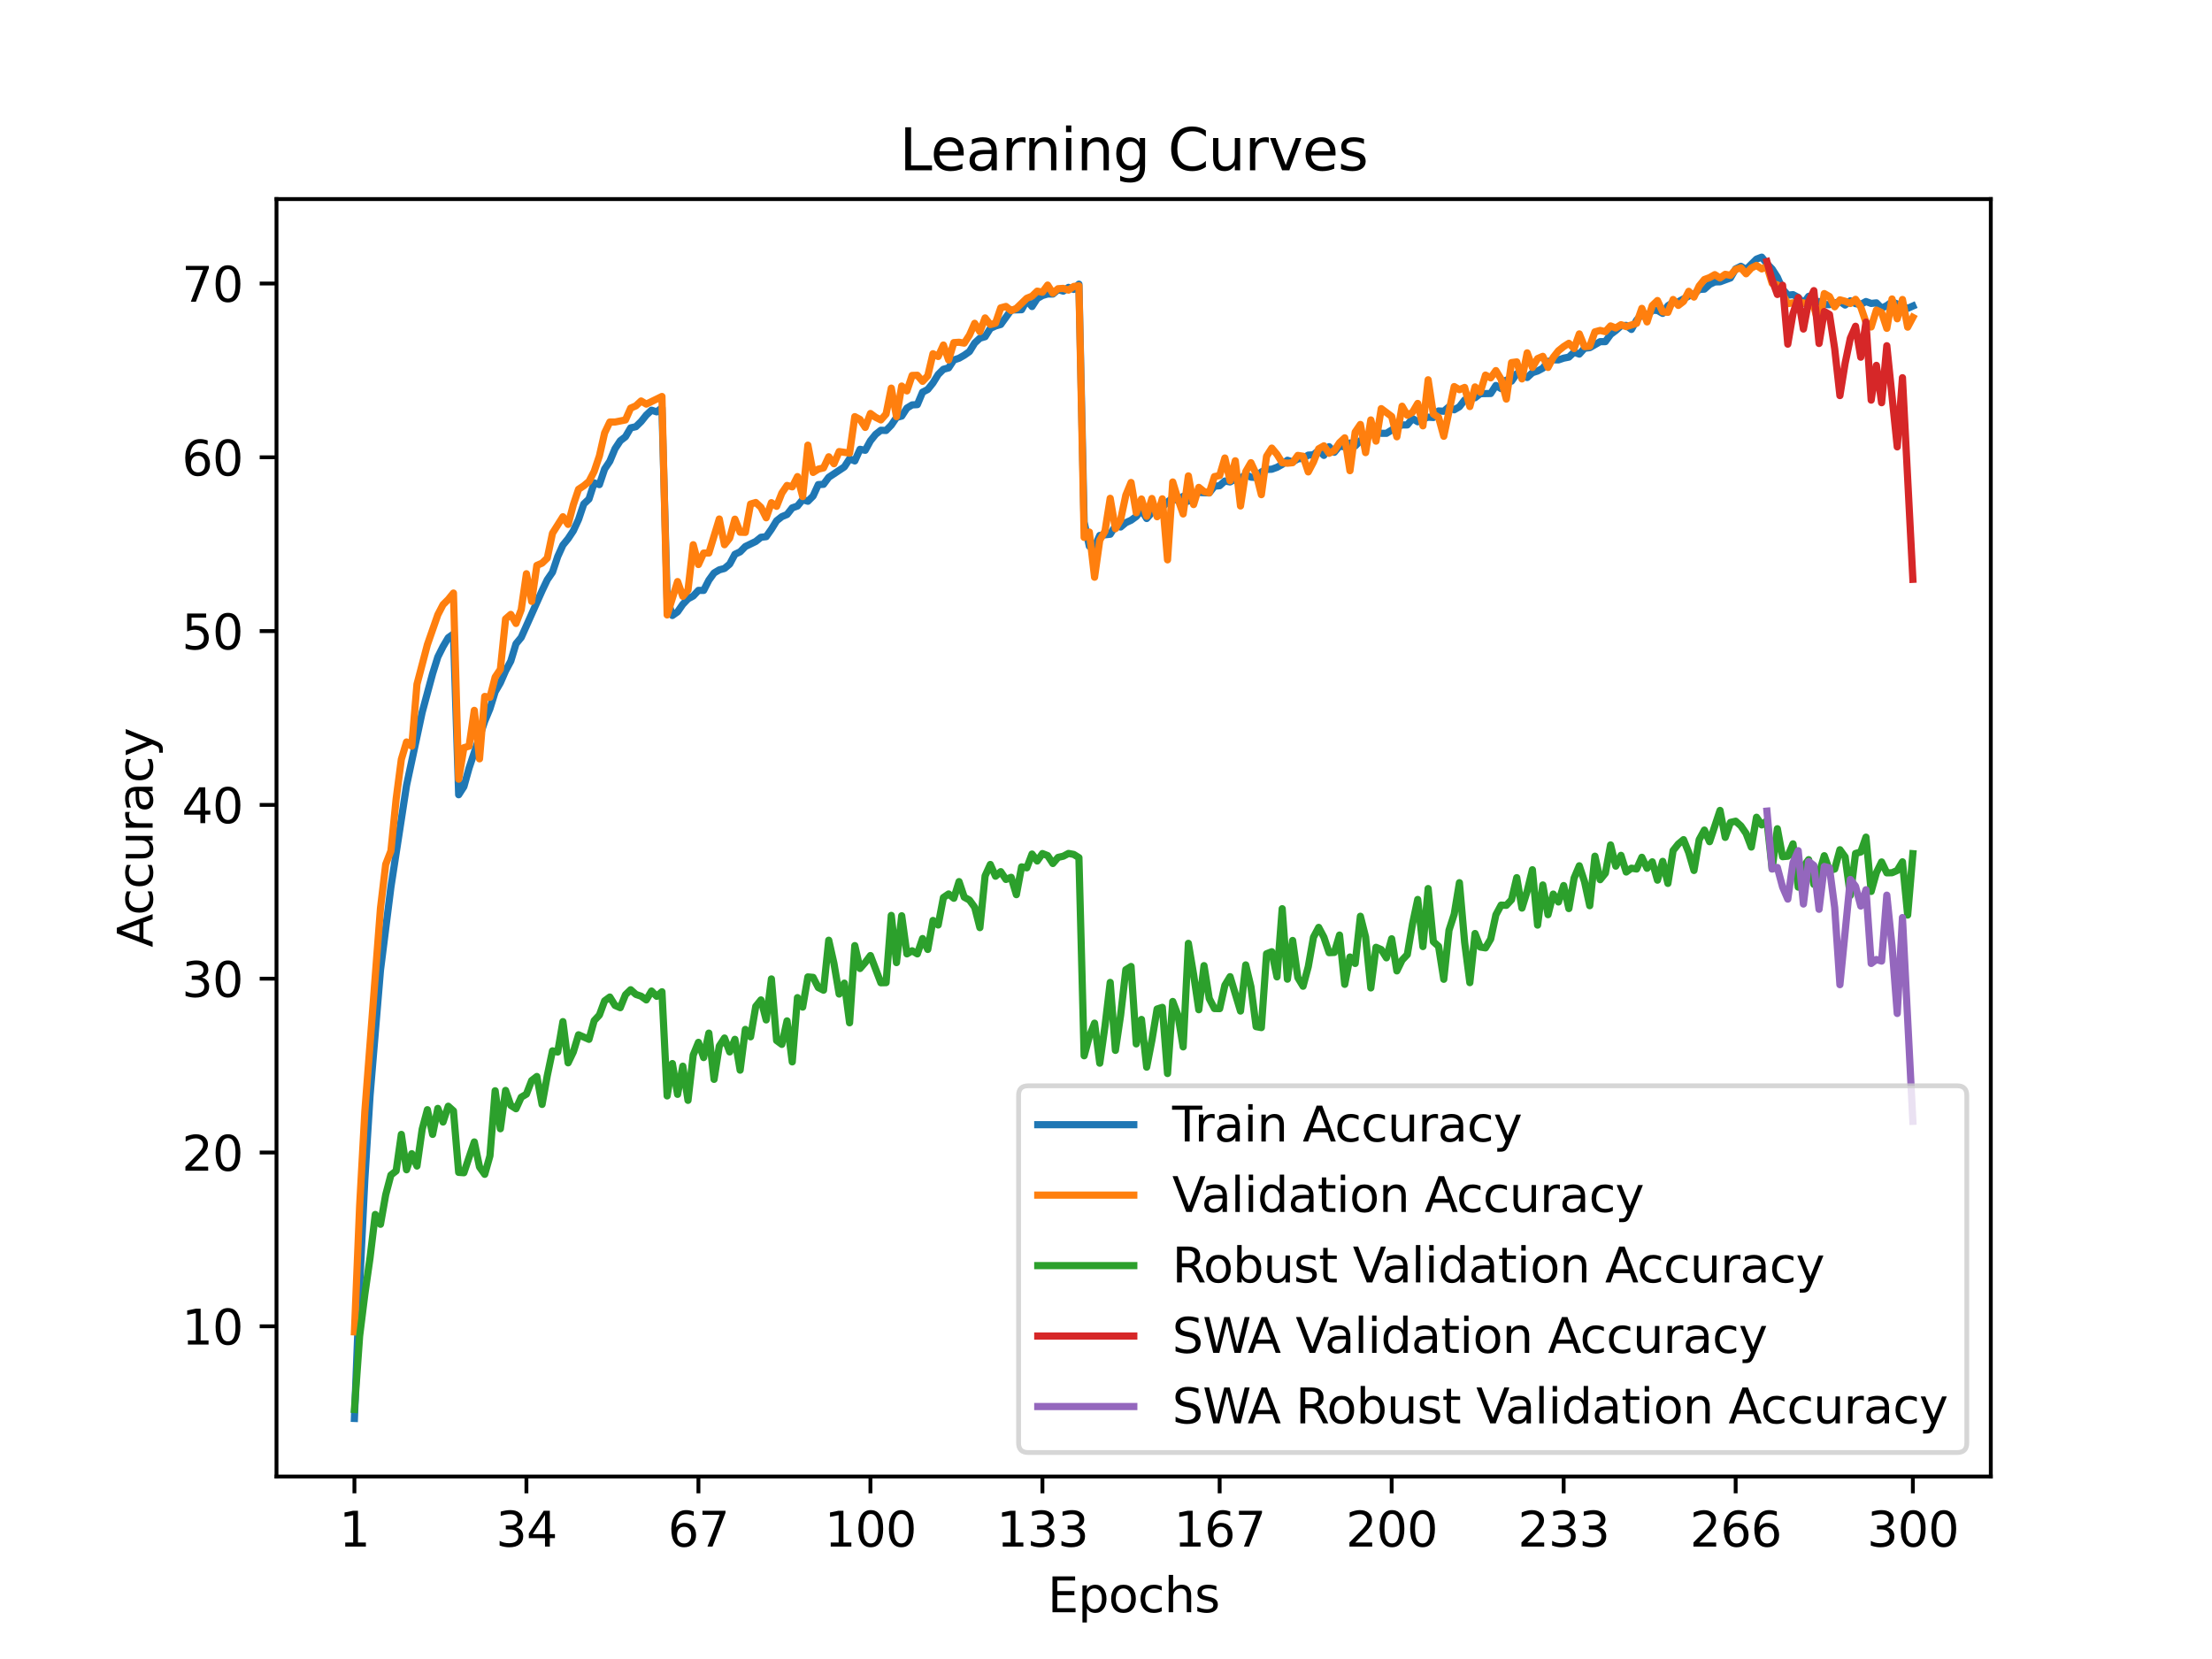 <?xml version="1.0" encoding="utf-8" standalone="no"?>
<!DOCTYPE svg PUBLIC "-//W3C//DTD SVG 1.1//EN"
  "http://www.w3.org/Graphics/SVG/1.1/DTD/svg11.dtd">
<svg xmlns:xlink="http://www.w3.org/1999/xlink" width="460.8pt" height="345.6pt" viewBox="0 0 460.8 345.6" xmlns="http://www.w3.org/2000/svg" version="1.1">
 <defs>
  <style type="text/css">*{stroke-linejoin: round; stroke-linecap: butt}</style>
 </defs>
 <g id="figure_1">
  <g id="patch_1">
   <path d="M 0 345.6 
L 460.8 345.6 
L 460.8 0 
L 0 0 
z
" style="fill: #ffffff"/>
  </g>
  <g id="axes_1">
   <g id="patch_2">
    <path d="M 57.6 307.584 
L 414.72 307.584 
L 414.72 41.472 
L 57.6 41.472 
z
" style="fill: #ffffff"/>
   </g>
   <g id="matplotlib.axis_1">
    <g id="xtick_1">
     <g id="line2d_1">
      <defs>
       <path id="mf9da58688d" d="M 0 0 
L 0 3.5 
" style="stroke: #000000; stroke-width: 0.8"/>
      </defs>
      <g>
       <use xlink:href="#mf9da58688d" x="73.833" y="307.584" style="stroke: #000000; stroke-width: 0.8"/>
      </g>
     </g>
     <g id="text_1">
      <!-- 1 -->
      <g transform="translate(70.651 322.182) scale(0.1 -0.1)">
       <defs>
        <path id="DejaVuSans-31" d="M 794 531 
L 1825 531 
L 1825 4091 
L 703 3866 
L 703 4441 
L 1819 4666 
L 2450 4666 
L 2450 531 
L 3481 531 
L 3481 0 
L 794 0 
L 794 531 
z
" transform="scale(0.016)"/>
       </defs>
       <use xlink:href="#DejaVuSans-31"/>
      </g>
     </g>
    </g>
    <g id="xtick_2">
     <g id="line2d_2">
      <g>
       <use xlink:href="#mf9da58688d" x="109.664" y="307.584" style="stroke: #000000; stroke-width: 0.8"/>
      </g>
     </g>
     <g id="text_2">
      <!-- 34 -->
      <g transform="translate(103.302 322.182) scale(0.1 -0.1)">
       <defs>
        <path id="DejaVuSans-33" d="M 2597 2516 
Q 3050 2419 3304 2112 
Q 3559 1806 3559 1356 
Q 3559 666 3084 287 
Q 2609 -91 1734 -91 
Q 1441 -91 1130 -33 
Q 819 25 488 141 
L 488 750 
Q 750 597 1062 519 
Q 1375 441 1716 441 
Q 2309 441 2620 675 
Q 2931 909 2931 1356 
Q 2931 1769 2642 2001 
Q 2353 2234 1838 2234 
L 1294 2234 
L 1294 2753 
L 1863 2753 
Q 2328 2753 2575 2939 
Q 2822 3125 2822 3475 
Q 2822 3834 2567 4026 
Q 2313 4219 1838 4219 
Q 1578 4219 1281 4162 
Q 984 4106 628 3988 
L 628 4550 
Q 988 4650 1302 4700 
Q 1616 4750 1894 4750 
Q 2613 4750 3031 4423 
Q 3450 4097 3450 3541 
Q 3450 3153 3228 2886 
Q 3006 2619 2597 2516 
z
" transform="scale(0.016)"/>
        <path id="DejaVuSans-34" d="M 2419 4116 
L 825 1625 
L 2419 1625 
L 2419 4116 
z
M 2253 4666 
L 3047 4666 
L 3047 1625 
L 3713 1625 
L 3713 1100 
L 3047 1100 
L 3047 0 
L 2419 0 
L 2419 1100 
L 313 1100 
L 313 1709 
L 2253 4666 
z
" transform="scale(0.016)"/>
       </defs>
       <use xlink:href="#DejaVuSans-33"/>
       <use xlink:href="#DejaVuSans-34" x="63.623"/>
      </g>
     </g>
    </g>
    <g id="xtick_3">
     <g id="line2d_3">
      <g>
       <use xlink:href="#mf9da58688d" x="145.496" y="307.584" style="stroke: #000000; stroke-width: 0.8"/>
      </g>
     </g>
     <g id="text_3">
      <!-- 67 -->
      <g transform="translate(139.133 322.182) scale(0.1 -0.1)">
       <defs>
        <path id="DejaVuSans-36" d="M 2113 2584 
Q 1688 2584 1439 2293 
Q 1191 2003 1191 1497 
Q 1191 994 1439 701 
Q 1688 409 2113 409 
Q 2538 409 2786 701 
Q 3034 994 3034 1497 
Q 3034 2003 2786 2293 
Q 2538 2584 2113 2584 
z
M 3366 4563 
L 3366 3988 
Q 3128 4100 2886 4159 
Q 2644 4219 2406 4219 
Q 1781 4219 1451 3797 
Q 1122 3375 1075 2522 
Q 1259 2794 1537 2939 
Q 1816 3084 2150 3084 
Q 2853 3084 3261 2657 
Q 3669 2231 3669 1497 
Q 3669 778 3244 343 
Q 2819 -91 2113 -91 
Q 1303 -91 875 529 
Q 447 1150 447 2328 
Q 447 3434 972 4092 
Q 1497 4750 2381 4750 
Q 2619 4750 2861 4703 
Q 3103 4656 3366 4563 
z
" transform="scale(0.016)"/>
        <path id="DejaVuSans-37" d="M 525 4666 
L 3525 4666 
L 3525 4397 
L 1831 0 
L 1172 0 
L 2766 4134 
L 525 4134 
L 525 4666 
z
" transform="scale(0.016)"/>
       </defs>
       <use xlink:href="#DejaVuSans-36"/>
       <use xlink:href="#DejaVuSans-37" x="63.623"/>
      </g>
     </g>
    </g>
    <g id="xtick_4">
     <g id="line2d_4">
      <g>
       <use xlink:href="#mf9da58688d" x="181.327" y="307.584" style="stroke: #000000; stroke-width: 0.8"/>
      </g>
     </g>
     <g id="text_4">
      <!-- 100 -->
      <g transform="translate(171.783 322.182) scale(0.1 -0.1)">
       <defs>
        <path id="DejaVuSans-30" d="M 2034 4250 
Q 1547 4250 1301 3770 
Q 1056 3291 1056 2328 
Q 1056 1369 1301 889 
Q 1547 409 2034 409 
Q 2525 409 2770 889 
Q 3016 1369 3016 2328 
Q 3016 3291 2770 3770 
Q 2525 4250 2034 4250 
z
M 2034 4750 
Q 2819 4750 3233 4129 
Q 3647 3509 3647 2328 
Q 3647 1150 3233 529 
Q 2819 -91 2034 -91 
Q 1250 -91 836 529 
Q 422 1150 422 2328 
Q 422 3509 836 4129 
Q 1250 4750 2034 4750 
z
" transform="scale(0.016)"/>
       </defs>
       <use xlink:href="#DejaVuSans-31"/>
       <use xlink:href="#DejaVuSans-30" x="63.623"/>
       <use xlink:href="#DejaVuSans-30" x="127.246"/>
      </g>
     </g>
    </g>
    <g id="xtick_5">
     <g id="line2d_5">
      <g>
       <use xlink:href="#mf9da58688d" x="217.158" y="307.584" style="stroke: #000000; stroke-width: 0.8"/>
      </g>
     </g>
     <g id="text_5">
      <!-- 133 -->
      <g transform="translate(207.615 322.182) scale(0.1 -0.1)">
       <use xlink:href="#DejaVuSans-31"/>
       <use xlink:href="#DejaVuSans-33" x="63.623"/>
       <use xlink:href="#DejaVuSans-33" x="127.246"/>
      </g>
     </g>
    </g>
    <g id="xtick_6">
     <g id="line2d_6">
      <g>
       <use xlink:href="#mf9da58688d" x="254.076" y="307.584" style="stroke: #000000; stroke-width: 0.8"/>
      </g>
     </g>
     <g id="text_6">
      <!-- 167 -->
      <g transform="translate(244.532 322.182) scale(0.1 -0.1)">
       <use xlink:href="#DejaVuSans-31"/>
       <use xlink:href="#DejaVuSans-36" x="63.623"/>
       <use xlink:href="#DejaVuSans-37" x="127.246"/>
      </g>
     </g>
    </g>
    <g id="xtick_7">
     <g id="line2d_7">
      <g>
       <use xlink:href="#mf9da58688d" x="289.907" y="307.584" style="stroke: #000000; stroke-width: 0.8"/>
      </g>
     </g>
     <g id="text_7">
      <!-- 200 -->
      <g transform="translate(280.363 322.182) scale(0.1 -0.1)">
       <defs>
        <path id="DejaVuSans-32" d="M 1228 531 
L 3431 531 
L 3431 0 
L 469 0 
L 469 531 
Q 828 903 1448 1529 
Q 2069 2156 2228 2338 
Q 2531 2678 2651 2914 
Q 2772 3150 2772 3378 
Q 2772 3750 2511 3984 
Q 2250 4219 1831 4219 
Q 1534 4219 1204 4116 
Q 875 4013 500 3803 
L 500 4441 
Q 881 4594 1212 4672 
Q 1544 4750 1819 4750 
Q 2544 4750 2975 4387 
Q 3406 4025 3406 3419 
Q 3406 3131 3298 2873 
Q 3191 2616 2906 2266 
Q 2828 2175 2409 1742 
Q 1991 1309 1228 531 
z
" transform="scale(0.016)"/>
       </defs>
       <use xlink:href="#DejaVuSans-32"/>
       <use xlink:href="#DejaVuSans-30" x="63.623"/>
       <use xlink:href="#DejaVuSans-30" x="127.246"/>
      </g>
     </g>
    </g>
    <g id="xtick_8">
     <g id="line2d_8">
      <g>
       <use xlink:href="#mf9da58688d" x="325.739" y="307.584" style="stroke: #000000; stroke-width: 0.8"/>
      </g>
     </g>
     <g id="text_8">
      <!-- 233 -->
      <g transform="translate(316.195 322.182) scale(0.1 -0.1)">
       <use xlink:href="#DejaVuSans-32"/>
       <use xlink:href="#DejaVuSans-33" x="63.623"/>
       <use xlink:href="#DejaVuSans-33" x="127.246"/>
      </g>
     </g>
    </g>
    <g id="xtick_9">
     <g id="line2d_9">
      <g>
       <use xlink:href="#mf9da58688d" x="361.57" y="307.584" style="stroke: #000000; stroke-width: 0.8"/>
      </g>
     </g>
     <g id="text_9">
      <!-- 266 -->
      <g transform="translate(352.026 322.182) scale(0.1 -0.1)">
       <use xlink:href="#DejaVuSans-32"/>
       <use xlink:href="#DejaVuSans-36" x="63.623"/>
       <use xlink:href="#DejaVuSans-36" x="127.246"/>
      </g>
     </g>
    </g>
    <g id="xtick_10">
     <g id="line2d_10">
      <g>
       <use xlink:href="#mf9da58688d" x="398.487" y="307.584" style="stroke: #000000; stroke-width: 0.8"/>
      </g>
     </g>
     <g id="text_10">
      <!-- 300 -->
      <g transform="translate(388.944 322.182) scale(0.1 -0.1)">
       <use xlink:href="#DejaVuSans-33"/>
       <use xlink:href="#DejaVuSans-30" x="63.623"/>
       <use xlink:href="#DejaVuSans-30" x="127.246"/>
      </g>
     </g>
    </g>
    <g id="text_11">
     <!-- Epochs -->
     <g transform="translate(218.244 335.861) scale(0.1 -0.1)">
      <defs>
       <path id="DejaVuSans-45" d="M 628 4666 
L 3578 4666 
L 3578 4134 
L 1259 4134 
L 1259 2753 
L 3481 2753 
L 3481 2222 
L 1259 2222 
L 1259 531 
L 3634 531 
L 3634 0 
L 628 0 
L 628 4666 
z
" transform="scale(0.016)"/>
       <path id="DejaVuSans-70" d="M 1159 525 
L 1159 -1331 
L 581 -1331 
L 581 3500 
L 1159 3500 
L 1159 2969 
Q 1341 3281 1617 3432 
Q 1894 3584 2278 3584 
Q 2916 3584 3314 3078 
Q 3713 2572 3713 1747 
Q 3713 922 3314 415 
Q 2916 -91 2278 -91 
Q 1894 -91 1617 61 
Q 1341 213 1159 525 
z
M 3116 1747 
Q 3116 2381 2855 2742 
Q 2594 3103 2138 3103 
Q 1681 3103 1420 2742 
Q 1159 2381 1159 1747 
Q 1159 1113 1420 752 
Q 1681 391 2138 391 
Q 2594 391 2855 752 
Q 3116 1113 3116 1747 
z
" transform="scale(0.016)"/>
       <path id="DejaVuSans-6f" d="M 1959 3097 
Q 1497 3097 1228 2736 
Q 959 2375 959 1747 
Q 959 1119 1226 758 
Q 1494 397 1959 397 
Q 2419 397 2687 759 
Q 2956 1122 2956 1747 
Q 2956 2369 2687 2733 
Q 2419 3097 1959 3097 
z
M 1959 3584 
Q 2709 3584 3137 3096 
Q 3566 2609 3566 1747 
Q 3566 888 3137 398 
Q 2709 -91 1959 -91 
Q 1206 -91 779 398 
Q 353 888 353 1747 
Q 353 2609 779 3096 
Q 1206 3584 1959 3584 
z
" transform="scale(0.016)"/>
       <path id="DejaVuSans-63" d="M 3122 3366 
L 3122 2828 
Q 2878 2963 2633 3030 
Q 2388 3097 2138 3097 
Q 1578 3097 1268 2742 
Q 959 2388 959 1747 
Q 959 1106 1268 751 
Q 1578 397 2138 397 
Q 2388 397 2633 464 
Q 2878 531 3122 666 
L 3122 134 
Q 2881 22 2623 -34 
Q 2366 -91 2075 -91 
Q 1284 -91 818 406 
Q 353 903 353 1747 
Q 353 2603 823 3093 
Q 1294 3584 2113 3584 
Q 2378 3584 2631 3529 
Q 2884 3475 3122 3366 
z
" transform="scale(0.016)"/>
       <path id="DejaVuSans-68" d="M 3513 2113 
L 3513 0 
L 2938 0 
L 2938 2094 
Q 2938 2591 2744 2837 
Q 2550 3084 2163 3084 
Q 1697 3084 1428 2787 
Q 1159 2491 1159 1978 
L 1159 0 
L 581 0 
L 581 4863 
L 1159 4863 
L 1159 2956 
Q 1366 3272 1645 3428 
Q 1925 3584 2291 3584 
Q 2894 3584 3203 3211 
Q 3513 2838 3513 2113 
z
" transform="scale(0.016)"/>
       <path id="DejaVuSans-73" d="M 2834 3397 
L 2834 2853 
Q 2591 2978 2328 3040 
Q 2066 3103 1784 3103 
Q 1356 3103 1142 2972 
Q 928 2841 928 2578 
Q 928 2378 1081 2264 
Q 1234 2150 1697 2047 
L 1894 2003 
Q 2506 1872 2764 1633 
Q 3022 1394 3022 966 
Q 3022 478 2636 193 
Q 2250 -91 1575 -91 
Q 1294 -91 989 -36 
Q 684 19 347 128 
L 347 722 
Q 666 556 975 473 
Q 1284 391 1588 391 
Q 1994 391 2212 530 
Q 2431 669 2431 922 
Q 2431 1156 2273 1281 
Q 2116 1406 1581 1522 
L 1381 1569 
Q 847 1681 609 1914 
Q 372 2147 372 2553 
Q 372 3047 722 3315 
Q 1072 3584 1716 3584 
Q 2034 3584 2315 3537 
Q 2597 3491 2834 3397 
z
" transform="scale(0.016)"/>
      </defs>
      <use xlink:href="#DejaVuSans-45"/>
      <use xlink:href="#DejaVuSans-70" x="63.184"/>
      <use xlink:href="#DejaVuSans-6f" x="126.66"/>
      <use xlink:href="#DejaVuSans-63" x="187.842"/>
      <use xlink:href="#DejaVuSans-68" x="242.822"/>
      <use xlink:href="#DejaVuSans-73" x="306.201"/>
     </g>
    </g>
   </g>
   <g id="matplotlib.axis_2">
    <g id="ytick_1">
     <g id="line2d_11">
      <defs>
       <path id="m4f30970a6e" d="M 0 0 
L -3.5 0 
" style="stroke: #000000; stroke-width: 0.8"/>
      </defs>
      <g>
       <use xlink:href="#m4f30970a6e" x="57.6" y="276.29" style="stroke: #000000; stroke-width: 0.8"/>
      </g>
     </g>
     <g id="text_12">
      <!-- 10 -->
      <g transform="translate(37.875 280.09) scale(0.1 -0.1)">
       <use xlink:href="#DejaVuSans-31"/>
       <use xlink:href="#DejaVuSans-30" x="63.623"/>
      </g>
     </g>
    </g>
    <g id="ytick_2">
     <g id="line2d_12">
      <g>
       <use xlink:href="#m4f30970a6e" x="57.6" y="240.085" style="stroke: #000000; stroke-width: 0.8"/>
      </g>
     </g>
     <g id="text_13">
      <!-- 20 -->
      <g transform="translate(37.875 243.884) scale(0.1 -0.1)">
       <use xlink:href="#DejaVuSans-32"/>
       <use xlink:href="#DejaVuSans-30" x="63.623"/>
      </g>
     </g>
    </g>
    <g id="ytick_3">
     <g id="line2d_13">
      <g>
       <use xlink:href="#m4f30970a6e" x="57.6" y="203.88" style="stroke: #000000; stroke-width: 0.8"/>
      </g>
     </g>
     <g id="text_14">
      <!-- 30 -->
      <g transform="translate(37.875 207.679) scale(0.1 -0.1)">
       <use xlink:href="#DejaVuSans-33"/>
       <use xlink:href="#DejaVuSans-30" x="63.623"/>
      </g>
     </g>
    </g>
    <g id="ytick_4">
     <g id="line2d_14">
      <g>
       <use xlink:href="#m4f30970a6e" x="57.6" y="167.675" style="stroke: #000000; stroke-width: 0.8"/>
      </g>
     </g>
     <g id="text_15">
      <!-- 40 -->
      <g transform="translate(37.875 171.474) scale(0.1 -0.1)">
       <use xlink:href="#DejaVuSans-34"/>
       <use xlink:href="#DejaVuSans-30" x="63.623"/>
      </g>
     </g>
    </g>
    <g id="ytick_5">
     <g id="line2d_15">
      <g>
       <use xlink:href="#m4f30970a6e" x="57.6" y="131.47" style="stroke: #000000; stroke-width: 0.8"/>
      </g>
     </g>
     <g id="text_16">
      <!-- 50 -->
      <g transform="translate(37.875 135.269) scale(0.1 -0.1)">
       <defs>
        <path id="DejaVuSans-35" d="M 691 4666 
L 3169 4666 
L 3169 4134 
L 1269 4134 
L 1269 2991 
Q 1406 3038 1543 3061 
Q 1681 3084 1819 3084 
Q 2600 3084 3056 2656 
Q 3513 2228 3513 1497 
Q 3513 744 3044 326 
Q 2575 -91 1722 -91 
Q 1428 -91 1123 -41 
Q 819 9 494 109 
L 494 744 
Q 775 591 1075 516 
Q 1375 441 1709 441 
Q 2250 441 2565 725 
Q 2881 1009 2881 1497 
Q 2881 1984 2565 2268 
Q 2250 2553 1709 2553 
Q 1456 2553 1204 2497 
Q 953 2441 691 2322 
L 691 4666 
z
" transform="scale(0.016)"/>
       </defs>
       <use xlink:href="#DejaVuSans-35"/>
       <use xlink:href="#DejaVuSans-30" x="63.623"/>
      </g>
     </g>
    </g>
    <g id="ytick_6">
     <g id="line2d_16">
      <g>
       <use xlink:href="#m4f30970a6e" x="57.6" y="95.265" style="stroke: #000000; stroke-width: 0.8"/>
      </g>
     </g>
     <g id="text_17">
      <!-- 60 -->
      <g transform="translate(37.875 99.064) scale(0.1 -0.1)">
       <use xlink:href="#DejaVuSans-36"/>
       <use xlink:href="#DejaVuSans-30" x="63.623"/>
      </g>
     </g>
    </g>
    <g id="ytick_7">
     <g id="line2d_17">
      <g>
       <use xlink:href="#m4f30970a6e" x="57.6" y="59.06" style="stroke: #000000; stroke-width: 0.8"/>
      </g>
     </g>
     <g id="text_18">
      <!-- 70 -->
      <g transform="translate(37.875 62.859) scale(0.1 -0.1)">
       <use xlink:href="#DejaVuSans-37"/>
       <use xlink:href="#DejaVuSans-30" x="63.623"/>
      </g>
     </g>
    </g>
    <g id="text_19">
     <!-- Accuracy -->
     <g transform="translate(31.795 197.356) rotate(-90) scale(0.1 -0.1)">
      <defs>
       <path id="DejaVuSans-41" d="M 2188 4044 
L 1331 1722 
L 3047 1722 
L 2188 4044 
z
M 1831 4666 
L 2547 4666 
L 4325 0 
L 3669 0 
L 3244 1197 
L 1141 1197 
L 716 0 
L 50 0 
L 1831 4666 
z
" transform="scale(0.016)"/>
       <path id="DejaVuSans-75" d="M 544 1381 
L 544 3500 
L 1119 3500 
L 1119 1403 
Q 1119 906 1312 657 
Q 1506 409 1894 409 
Q 2359 409 2629 706 
Q 2900 1003 2900 1516 
L 2900 3500 
L 3475 3500 
L 3475 0 
L 2900 0 
L 2900 538 
Q 2691 219 2414 64 
Q 2138 -91 1772 -91 
Q 1169 -91 856 284 
Q 544 659 544 1381 
z
M 1991 3584 
L 1991 3584 
z
" transform="scale(0.016)"/>
       <path id="DejaVuSans-72" d="M 2631 2963 
Q 2534 3019 2420 3045 
Q 2306 3072 2169 3072 
Q 1681 3072 1420 2755 
Q 1159 2438 1159 1844 
L 1159 0 
L 581 0 
L 581 3500 
L 1159 3500 
L 1159 2956 
Q 1341 3275 1631 3429 
Q 1922 3584 2338 3584 
Q 2397 3584 2469 3576 
Q 2541 3569 2628 3553 
L 2631 2963 
z
" transform="scale(0.016)"/>
       <path id="DejaVuSans-61" d="M 2194 1759 
Q 1497 1759 1228 1600 
Q 959 1441 959 1056 
Q 959 750 1161 570 
Q 1363 391 1709 391 
Q 2188 391 2477 730 
Q 2766 1069 2766 1631 
L 2766 1759 
L 2194 1759 
z
M 3341 1997 
L 3341 0 
L 2766 0 
L 2766 531 
Q 2569 213 2275 61 
Q 1981 -91 1556 -91 
Q 1019 -91 701 211 
Q 384 513 384 1019 
Q 384 1609 779 1909 
Q 1175 2209 1959 2209 
L 2766 2209 
L 2766 2266 
Q 2766 2663 2505 2880 
Q 2244 3097 1772 3097 
Q 1472 3097 1187 3025 
Q 903 2953 641 2809 
L 641 3341 
Q 956 3463 1253 3523 
Q 1550 3584 1831 3584 
Q 2591 3584 2966 3190 
Q 3341 2797 3341 1997 
z
" transform="scale(0.016)"/>
       <path id="DejaVuSans-79" d="M 2059 -325 
Q 1816 -950 1584 -1140 
Q 1353 -1331 966 -1331 
L 506 -1331 
L 506 -850 
L 844 -850 
Q 1081 -850 1212 -737 
Q 1344 -625 1503 -206 
L 1606 56 
L 191 3500 
L 800 3500 
L 1894 763 
L 2988 3500 
L 3597 3500 
L 2059 -325 
z
" transform="scale(0.016)"/>
      </defs>
      <use xlink:href="#DejaVuSans-41"/>
      <use xlink:href="#DejaVuSans-63" x="66.658"/>
      <use xlink:href="#DejaVuSans-63" x="121.639"/>
      <use xlink:href="#DejaVuSans-75" x="176.619"/>
      <use xlink:href="#DejaVuSans-72" x="239.998"/>
      <use xlink:href="#DejaVuSans-61" x="281.111"/>
      <use xlink:href="#DejaVuSans-63" x="342.391"/>
      <use xlink:href="#DejaVuSans-79" x="397.371"/>
     </g>
    </g>
   </g>
   <g id="line2d_18">
    <path d="M 73.833 295.488 
L 74.919 267.857 
L 76.004 245.603 
L 77.09 228.201 
L 79.262 202.09 
L 81.433 184.808 
L 84.691 163.6 
L 87.948 148.381 
L 90.12 140.343 
L 91.206 136.86 
L 92.291 134.691 
L 93.377 132.851 
L 94.463 132.08 
L 95.549 165.559 
L 96.635 163.875 
L 97.72 159.99 
L 100.978 150.239 
L 102.064 147.632 
L 103.149 144.12 
L 104.235 142.24 
L 105.321 139.746 
L 106.407 137.711 
L 107.493 134.111 
L 108.578 132.793 
L 112.922 123.064 
L 114.007 120.779 
L 115.093 119.197 
L 116.179 115.949 
L 117.265 113.548 
L 118.351 112.216 
L 119.436 110.576 
L 120.522 108.211 
L 121.608 104.988 
L 122.694 103.964 
L 123.78 100.596 
L 124.865 100.955 
L 125.951 97.714 
L 127.037 96.088 
L 128.123 93.474 
L 129.209 91.823 
L 130.294 90.986 
L 131.38 89.136 
L 132.466 88.883 
L 133.552 87.822 
L 134.638 86.464 
L 135.723 85.454 
L 136.809 85.801 
L 137.895 84.947 
L 138.981 124.69 
L 140.067 128.217 
L 141.152 127.456 
L 142.238 125.888 
L 143.324 124.744 
L 144.41 124.161 
L 145.496 122.988 
L 146.581 122.995 
L 147.667 120.866 
L 148.753 119.36 
L 149.839 118.712 
L 150.925 118.422 
L 152.01 117.506 
L 153.096 115.471 
L 154.182 114.96 
L 155.268 113.852 
L 157.439 112.795 
L 158.525 111.923 
L 159.611 111.796 
L 160.697 110.253 
L 161.783 108.486 
L 162.868 107.632 
L 163.954 107.183 
L 165.04 105.8 
L 166.126 105.419 
L 167.212 104.087 
L 168.297 104.42 
L 169.383 103.33 
L 170.469 100.948 
L 171.555 100.893 
L 172.641 99.427 
L 175.898 97.261 
L 176.984 95.578 
L 178.07 96.02 
L 179.155 93.601 
L 180.241 93.804 
L 181.327 91.826 
L 182.413 90.48 
L 183.499 89.632 
L 184.584 89.676 
L 185.67 88.56 
L 186.756 86.96 
L 187.842 86.678 
L 188.928 85.005 
L 190.013 84.349 
L 191.099 84.291 
L 192.185 81.695 
L 193.271 81.134 
L 194.357 79.772 
L 195.442 78.009 
L 196.528 76.926 
L 197.614 76.64 
L 198.7 74.986 
L 199.786 74.627 
L 200.871 74.004 
L 201.957 73.24 
L 203.043 71.463 
L 204.129 70.452 
L 205.215 70.141 
L 206.3 68.417 
L 207.386 67.91 
L 208.472 67.592 
L 210.644 64.579 
L 212.815 64.521 
L 213.901 62.566 
L 214.987 63.855 
L 216.073 62.186 
L 217.158 61.559 
L 218.244 61.244 
L 219.33 61.255 
L 220.416 60.335 
L 221.502 60.647 
L 222.587 59.868 
L 223.673 60.288 
L 224.759 59.199 
L 225.845 108.761 
L 226.931 113.795 
L 228.016 113.936 
L 229.102 111.539 
L 231.274 111.292 
L 232.36 109.554 
L 233.445 109.786 
L 234.531 108.881 
L 235.617 108.381 
L 236.703 107.596 
L 237.789 106.238 
L 238.875 108.012 
L 239.96 106.759 
L 241.046 105.8 
L 242.132 105.695 
L 243.218 104.568 
L 244.304 103.747 
L 245.389 104.319 
L 246.475 103.395 
L 247.561 104.398 
L 248.647 103.095 
L 249.733 102.588 
L 251.904 102.686 
L 252.99 101.288 
L 254.076 101.179 
L 255.162 100.202 
L 256.247 100.397 
L 257.333 99.796 
L 258.419 99.644 
L 259.505 98.869 
L 260.591 99.398 
L 261.676 99.474 
L 262.762 98.319 
L 263.848 97.794 
L 264.934 97.75 
L 266.02 97.352 
L 267.105 96.747 
L 268.191 95.882 
L 269.277 96.226 
L 270.363 95.596 
L 271.449 95.473 
L 272.534 94.81 
L 273.62 94.741 
L 274.706 93.814 
L 275.792 94.864 
L 276.878 93.058 
L 277.963 94.216 
L 279.049 92.913 
L 280.135 93.108 
L 281.221 92.283 
L 282.307 92.906 
L 283.392 91.794 
L 284.478 91.341 
L 285.564 90.436 
L 286.65 89.871 
L 287.736 90.266 
L 288.821 90.273 
L 290.993 88.919 
L 292.079 88.524 
L 293.165 88.517 
L 294.25 87.181 
L 295.336 87.858 
L 296.422 87.286 
L 297.508 86.902 
L 298.594 86.974 
L 299.679 85.613 
L 300.765 85.671 
L 301.851 84.74 
L 302.937 85.367 
L 304.023 84.733 
L 305.108 83.325 
L 306.194 82.999 
L 307.28 82.854 
L 308.366 82.014 
L 310.537 81.974 
L 311.623 80.305 
L 312.709 80.949 
L 313.795 79.193 
L 314.881 79.403 
L 315.966 77.85 
L 318.138 78.639 
L 319.224 77.64 
L 320.31 77.289 
L 321.395 76.702 
L 322.481 75.312 
L 323.567 74.953 
L 324.653 74.978 
L 325.739 74.613 
L 326.824 74.395 
L 327.91 73.363 
L 328.996 73.765 
L 330.082 72.545 
L 331.168 72.429 
L 333.339 71.173 
L 334.425 71.166 
L 335.511 69.667 
L 336.597 68.848 
L 337.682 67.874 
L 338.768 67.784 
L 339.854 68.627 
L 340.94 66.708 
L 342.026 65.437 
L 343.111 65.861 
L 344.197 64.626 
L 345.283 64.67 
L 346.369 65.282 
L 347.455 63.692 
L 348.54 63.011 
L 349.626 62.866 
L 351.798 61.672 
L 352.884 61.299 
L 353.969 60.288 
L 355.055 60.234 
L 356.141 59.249 
L 357.227 58.728 
L 358.313 58.706 
L 360.484 57.906 
L 361.57 56.012 
L 362.656 55.476 
L 363.742 56.135 
L 365.913 53.981 
L 366.999 53.568 
L 368.085 54.929 
L 369.171 56.052 
L 370.256 57.747 
L 371.342 60.22 
L 372.428 61.494 
L 373.514 61.382 
L 374.6 61.961 
L 375.685 63.21 
L 376.771 61.737 
L 377.857 62.812 
L 378.943 62.812 
L 380.029 63.41 
L 381.114 63.475 
L 383.286 62.809 
L 384.372 63.547 
L 385.458 62.664 
L 386.543 63.258 
L 387.629 63.417 
L 388.715 62.816 
L 389.801 63.21 
L 390.887 63.091 
L 391.972 64.21 
L 393.058 63.667 
L 394.144 62.874 
L 396.316 63.79 
L 397.401 64.232 
L 398.487 63.757 
L 398.487 63.757 
" clip-path="url(#p75e6a0512e)" style="fill: none; stroke: #1f77b4; stroke-width: 1.5; stroke-linecap: square"/>
   </g>
   <g id="line2d_19">
    <path d="M 73.833 277.449 
L 74.919 251.236 
L 76.004 231.541 
L 79.262 189.181 
L 80.348 180.057 
L 81.433 177.269 
L 82.519 166.48 
L 83.605 158.189 
L 84.691 154.569 
L 85.777 155.438 
L 86.862 142.549 
L 89.034 134.294 
L 91.206 128.067 
L 92.291 125.967 
L 93.377 124.881 
L 94.463 123.541 
L 95.549 162.317 
L 96.635 155.764 
L 97.72 155.438 
L 98.806 147.98 
L 99.892 158.081 
L 100.978 145.083 
L 102.064 145.264 
L 103.149 141.064 
L 104.235 139.435 
L 105.321 128.936 
L 106.407 127.994 
L 107.493 129.877 
L 108.578 127.017 
L 109.664 119.522 
L 110.75 125.279 
L 111.836 117.784 
L 112.922 117.314 
L 114.007 116.264 
L 115.093 111.087 
L 117.265 107.647 
L 118.351 109.24 
L 119.436 105.149 
L 120.522 101.927 
L 121.608 101.203 
L 122.694 100.297 
L 123.78 98.198 
L 124.865 94.975 
L 125.951 90.196 
L 127.037 87.915 
L 128.123 87.915 
L 130.294 87.481 
L 131.38 85.019 
L 132.466 84.548 
L 133.552 83.534 
L 134.638 84.186 
L 137.895 82.593 
L 138.981 128.103 
L 141.152 121.152 
L 142.238 124.229 
L 143.324 122.926 
L 144.41 113.476 
L 145.496 117.603 
L 146.581 115.214 
L 147.667 115.214 
L 149.839 108.118 
L 150.925 113.476 
L 152.01 112.1 
L 153.096 108.154 
L 154.182 110.869 
L 155.268 110.906 
L 156.354 105.004 
L 157.439 104.678 
L 158.525 105.692 
L 159.611 107.864 
L 160.697 104.714 
L 161.783 105.475 
L 162.868 102.723 
L 163.954 101.13 
L 165.04 101.42 
L 166.126 99.284 
L 167.212 103.447 
L 168.297 92.731 
L 169.383 98.415 
L 170.469 97.727 
L 171.555 97.473 
L 172.641 95.156 
L 173.726 96.604 
L 174.812 94.07 
L 176.984 94.396 
L 178.07 86.793 
L 179.155 87.372 
L 180.241 89.038 
L 181.327 86.141 
L 182.413 86.938 
L 183.499 87.481 
L 184.584 86.25 
L 185.67 80.855 
L 186.756 86.793 
L 187.842 80.421 
L 188.928 81.435 
L 190.013 78.212 
L 191.099 78.176 
L 192.185 79.443 
L 193.271 78.285 
L 194.357 73.687 
L 195.442 74.266 
L 196.528 71.876 
L 197.614 74.99 
L 198.7 71.37 
L 199.786 71.297 
L 200.871 71.478 
L 201.957 69.813 
L 203.043 67.351 
L 204.129 69.089 
L 205.215 66.228 
L 206.3 67.604 
L 207.386 67.315 
L 208.472 64.129 
L 209.558 63.839 
L 210.644 64.708 
L 211.729 64.237 
L 213.901 62.137 
L 214.987 61.703 
L 216.073 60.653 
L 217.158 60.87 
L 218.244 59.386 
L 219.33 61.087 
L 220.416 60.146 
L 221.502 60.074 
L 222.587 60.436 
L 223.673 59.675 
L 224.759 59.53 
L 225.845 111.955 
L 226.931 110.833 
L 228.016 120.246 
L 229.102 112.535 
L 230.188 110.652 
L 231.274 103.809 
L 232.36 110.145 
L 233.445 108.263 
L 234.531 103.158 
L 235.617 100.515 
L 236.703 106.814 
L 237.789 103.954 
L 238.875 107.538 
L 239.96 103.846 
L 241.046 107.647 
L 242.132 103.918 
L 243.218 116.626 
L 244.304 100.406 
L 245.389 103.954 
L 246.475 107.068 
L 247.561 99.139 
L 248.647 105.113 
L 249.733 101.528 
L 250.818 102.397 
L 251.904 102.687 
L 252.99 99.284 
L 254.076 99.066 
L 255.162 95.41 
L 256.247 100.153 
L 257.333 95.989 
L 258.419 105.402 
L 259.505 98.27 
L 260.591 96.387 
L 261.676 98.741 
L 262.762 103.049 
L 263.848 95.048 
L 264.934 93.346 
L 266.02 94.649 
L 267.105 96.387 
L 268.191 96.496 
L 269.277 96.387 
L 270.363 94.867 
L 271.449 95.048 
L 272.534 98.306 
L 273.62 96.242 
L 274.706 93.491 
L 275.792 92.875 
L 276.878 94.432 
L 277.963 93.853 
L 279.049 92.224 
L 280.135 91.21 
L 281.221 98.053 
L 282.307 90.015 
L 283.392 88.422 
L 284.478 94.287 
L 285.564 87.481 
L 286.65 91.898 
L 287.736 85.127 
L 289.907 86.757 
L 290.993 90.993 
L 292.079 84.621 
L 293.165 86.503 
L 294.25 85.888 
L 295.336 84.041 
L 296.422 88.712 
L 297.508 79.117 
L 298.594 86.25 
L 299.679 86.938 
L 300.765 90.884 
L 302.937 80.529 
L 304.023 81.181 
L 305.108 80.71 
L 306.194 84.693 
L 307.28 80.602 
L 308.366 81.688 
L 309.452 78.14 
L 310.537 78.719 
L 311.623 77.199 
L 312.709 79.009 
L 313.795 83.136 
L 314.881 75.533 
L 315.966 75.388 
L 317.052 78.936 
L 318.138 73.506 
L 319.224 76.547 
L 320.31 74.7 
L 321.395 74.23 
L 322.481 76.547 
L 323.567 74.447 
L 324.653 73.071 
L 325.739 72.202 
L 326.824 71.514 
L 327.91 72.601 
L 328.996 69.559 
L 330.082 72.202 
L 331.168 72.13 
L 332.253 69.125 
L 333.339 68.835 
L 334.425 69.089 
L 335.511 67.894 
L 336.597 68.328 
L 337.682 67.64 
L 338.768 68.039 
L 340.94 67.351 
L 342.026 64.237 
L 343.111 67.061 
L 344.197 63.658 
L 345.283 62.608 
L 346.369 64.961 
L 347.455 65.07 
L 348.54 62.391 
L 349.626 63.622 
L 350.712 62.789 
L 351.798 60.689 
L 352.884 61.884 
L 353.969 59.567 
L 355.055 58.227 
L 356.141 57.829 
L 357.227 57.213 
L 358.313 57.901 
L 359.398 57.141 
L 360.484 57.358 
L 361.57 56.127 
L 362.656 55.801 
L 363.742 57.032 
L 364.827 55.838 
L 365.913 55.294 
L 366.999 56.019 
L 368.085 55.512 
L 369.171 59.024 
L 370.256 59.349 
L 372.428 63.26 
L 373.514 63.079 
L 375.685 63.079 
L 376.771 63.549 
L 377.857 63.875 
L 378.943 67.713 
L 380.029 61.16 
L 381.114 61.775 
L 382.2 63.911 
L 383.286 62.463 
L 384.372 62.753 
L 385.458 63.223 
L 386.543 62.354 
L 387.629 63.948 
L 388.715 67.134 
L 389.801 68.111 
L 390.887 64.599 
L 391.972 65.106 
L 393.058 68.401 
L 394.144 62.282 
L 395.23 66.409 
L 396.316 62.391 
L 397.401 68.147 
L 398.487 66.12 
L 398.487 66.12 
" clip-path="url(#p75e6a0512e)" style="fill: none; stroke: #ff7f0e; stroke-width: 1.5; stroke-linecap: square"/>
   </g>
   <g id="line2d_20">
    <path d="M 73.833 293.619 
L 74.919 278.313 
L 76.004 269.599 
L 77.09 262.008 
L 78.176 252.994 
L 79.262 255.042 
L 80.348 248.899 
L 81.433 244.779 
L 82.519 243.93 
L 83.605 236.315 
L 84.691 243.681 
L 85.777 240.335 
L 86.862 242.907 
L 87.948 235.241 
L 89.034 231.171 
L 90.12 236.315 
L 91.206 230.897 
L 92.291 233.743 
L 93.377 230.447 
L 94.463 231.421 
L 95.549 244.23 
L 96.635 244.305 
L 98.806 237.888 
L 99.892 243.106 
L 100.978 244.63 
L 102.064 240.784 
L 103.149 227.226 
L 104.235 235.141 
L 105.321 227.151 
L 106.407 230.272 
L 107.493 230.972 
L 108.578 228.575 
L 109.664 227.925 
L 110.75 225.104 
L 111.836 224.255 
L 112.922 230.073 
L 114.007 224.08 
L 115.093 218.912 
L 116.179 219.161 
L 117.265 212.819 
L 118.351 221.408 
L 119.436 219.136 
L 120.522 215.566 
L 122.694 216.514 
L 123.78 212.619 
L 124.865 211.446 
L 125.951 208.499 
L 127.037 207.7 
L 128.123 209.448 
L 129.209 209.923 
L 130.294 207.226 
L 131.38 206.177 
L 132.466 207.151 
L 133.552 207.526 
L 134.638 208.3 
L 135.723 206.452 
L 136.809 207.551 
L 137.895 206.602 
L 138.981 228.3 
L 140.067 221.558 
L 141.152 227.975 
L 142.238 222.108 
L 143.324 229.224 
L 144.41 219.785 
L 145.496 217.139 
L 146.581 220.31 
L 147.667 215.216 
L 148.753 224.854 
L 149.839 217.913 
L 150.925 216.24 
L 152.01 219.136 
L 153.096 216.514 
L 154.182 222.932 
L 155.268 214.442 
L 156.354 215.99 
L 157.439 209.648 
L 158.525 208.3 
L 159.611 212.469 
L 160.697 203.93 
L 161.783 216.764 
L 162.868 217.563 
L 163.954 212.669 
L 165.04 221.209 
L 166.126 207.825 
L 167.212 209.798 
L 168.297 203.506 
L 169.383 203.605 
L 170.469 205.728 
L 171.555 206.277 
L 172.641 195.865 
L 173.726 200.684 
L 174.812 207.076 
L 175.898 204.804 
L 176.984 213.069 
L 178.07 196.989 
L 179.155 201.758 
L 180.241 200.509 
L 181.327 199.061 
L 183.499 204.729 
L 184.584 204.704 
L 185.67 190.697 
L 186.756 200.534 
L 187.842 190.771 
L 188.928 198.712 
L 190.013 198.062 
L 191.099 198.712 
L 192.185 195.516 
L 193.271 197.788 
L 194.357 191.745 
L 195.442 192.694 
L 196.528 186.976 
L 197.614 186.227 
L 198.7 187.126 
L 199.786 183.655 
L 200.871 186.901 
L 201.957 187.5 
L 203.043 188.999 
L 204.129 193.243 
L 205.215 182.457 
L 206.3 180.085 
L 207.386 182.532 
L 208.472 181.583 
L 209.558 183.206 
L 210.644 182.756 
L 211.729 186.377 
L 212.815 180.584 
L 213.901 180.784 
L 214.987 177.912 
L 216.073 179.361 
L 217.158 177.812 
L 218.244 178.237 
L 219.33 179.885 
L 220.416 178.612 
L 221.502 178.362 
L 222.587 177.788 
L 223.673 177.987 
L 224.759 178.661 
L 225.845 219.935 
L 226.931 215.915 
L 228.016 213.144 
L 229.102 221.483 
L 230.188 213.768 
L 231.274 204.654 
L 232.36 218.812 
L 233.445 211.496 
L 234.531 202.007 
L 235.617 201.333 
L 236.703 217.463 
L 237.789 212.37 
L 238.875 222.307 
L 239.96 216.714 
L 241.046 210.197 
L 242.132 209.848 
L 243.218 223.631 
L 244.304 208.624 
L 245.389 211.496 
L 246.475 218.088 
L 247.561 196.514 
L 248.647 203.006 
L 249.733 210.347 
L 250.818 201.159 
L 251.904 208 
L 252.99 210.097 
L 254.076 210.122 
L 255.162 205.253 
L 256.247 203.456 
L 258.419 210.622 
L 259.505 201.009 
L 260.591 205.553 
L 261.676 213.868 
L 262.762 214.068 
L 263.848 198.687 
L 264.934 198.262 
L 266.02 203.506 
L 267.105 189.298 
L 268.191 203.98 
L 269.277 195.915 
L 270.363 203.655 
L 271.449 205.453 
L 272.534 201.383 
L 273.62 195.241 
L 274.706 193.193 
L 275.792 195.241 
L 276.878 198.462 
L 277.963 198.412 
L 279.049 194.791 
L 280.135 205.054 
L 281.221 199.361 
L 282.307 200.709 
L 283.392 190.871 
L 284.478 195.191 
L 285.564 205.803 
L 286.65 197.338 
L 287.736 197.813 
L 288.821 199.536 
L 289.907 195.565 
L 290.993 202.257 
L 292.079 200.01 
L 293.165 198.861 
L 294.25 192.469 
L 295.336 187.376 
L 296.422 197.188 
L 297.508 185.103 
L 298.594 196.165 
L 299.679 197.139 
L 300.765 204.005 
L 301.851 193.793 
L 302.937 190.447 
L 304.023 183.88 
L 305.108 196.29 
L 306.194 204.704 
L 307.28 194.467 
L 308.366 197.288 
L 309.452 197.463 
L 310.537 195.615 
L 311.623 190.572 
L 312.709 188.549 
L 313.795 188.599 
L 314.881 187.426 
L 315.966 182.831 
L 317.052 189.173 
L 318.138 185.653 
L 319.224 181.183 
L 320.31 192.719 
L 321.395 184.354 
L 322.481 190.547 
L 323.567 186.252 
L 324.653 187.9 
L 325.739 184.479 
L 326.824 189.273 
L 327.91 182.931 
L 328.996 180.359 
L 330.082 183.655 
L 331.168 188.674 
L 332.253 178.362 
L 333.339 183.256 
L 334.425 181.907 
L 335.511 176.015 
L 336.597 180.434 
L 337.682 178.187 
L 338.768 181.658 
L 339.854 180.859 
L 340.94 181.033 
L 342.026 178.587 
L 343.111 180.884 
L 344.197 179.535 
L 345.283 183.356 
L 346.369 179.435 
L 347.455 184.03 
L 348.54 177.188 
L 349.626 175.815 
L 350.712 174.916 
L 351.798 177.613 
L 352.884 181.333 
L 353.969 174.916 
L 355.055 172.919 
L 356.141 175.341 
L 358.313 168.824 
L 359.398 174.442 
L 360.484 171.321 
L 361.57 171.071 
L 362.656 172.045 
L 363.742 173.618 
L 364.827 176.464 
L 365.913 170.247 
L 366.999 171.845 
L 368.085 170.971 
L 369.171 181.009 
L 370.256 172.644 
L 371.342 178.462 
L 372.428 178.362 
L 373.514 175.79 
L 374.6 184.804 
L 375.685 180.559 
L 376.771 179.086 
L 377.857 184.23 
L 378.943 182.007 
L 380.029 178.262 
L 381.114 181.333 
L 382.2 181.033 
L 383.286 177.013 
L 384.372 178.512 
L 385.458 186.527 
L 386.543 177.788 
L 387.629 177.488 
L 388.715 174.392 
L 389.801 185.703 
L 390.887 181.808 
L 391.972 179.56 
L 393.058 181.833 
L 394.144 181.808 
L 395.23 181.333 
L 396.316 179.535 
L 397.401 190.622 
L 398.487 177.837 
L 398.487 177.837 
" clip-path="url(#p75e6a0512e)" style="fill: none; stroke: #2ca02c; stroke-width: 1.5; stroke-linecap: square"/>
   </g>
   <g id="line2d_21">
    <path d="M 368.085 54.498 
L 369.171 58.336 
L 370.256 61.341 
L 371.342 59.422 
L 372.428 71.695 
L 373.514 65.323 
L 374.6 61.992 
L 375.685 68.546 
L 376.771 62.789 
L 377.857 60.544 
L 378.943 71.551 
L 380.029 64.889 
L 381.114 65.504 
L 382.2 72.637 
L 383.286 82.412 
L 384.372 75.678 
L 385.458 70.464 
L 386.543 67.966 
L 387.629 74.411 
L 388.715 67.097 
L 389.801 83.353 
L 390.887 76.112 
L 391.972 83.897 
L 393.058 72.021 
L 395.23 93.093 
L 396.316 78.683 
L 398.487 120.681 
L 398.487 120.681 
" clip-path="url(#p75e6a0512e)" style="fill: none; stroke: #d62728; stroke-width: 1.5; stroke-linecap: square"/>
   </g>
   <g id="line2d_22">
    <path d="M 368.085 168.973 
L 369.171 181.033 
L 370.256 180.709 
L 371.342 184.779 
L 372.428 187.301 
L 373.514 179.71 
L 374.6 177.213 
L 375.685 188.324 
L 376.771 179.46 
L 377.857 180.284 
L 378.943 189.423 
L 380.029 180.509 
L 381.114 180.809 
L 382.2 189.074 
L 383.286 205.129 
L 385.458 183.206 
L 386.543 184.629 
L 387.629 188.749 
L 388.715 185.353 
L 389.801 200.709 
L 390.887 199.885 
L 391.972 200.21 
L 393.058 186.477 
L 394.144 197.039 
L 395.23 211.121 
L 396.316 191.146 
L 398.487 233.593 
L 398.487 233.593 
" clip-path="url(#p75e6a0512e)" style="fill: none; stroke: #9467bd; stroke-width: 1.5; stroke-linecap: square"/>
   </g>
   <g id="patch_3">
    <path d="M 57.6 307.584 
L 57.6 41.472 
" style="fill: none; stroke: #000000; stroke-width: 0.8; stroke-linejoin: miter; stroke-linecap: square"/>
   </g>
   <g id="patch_4">
    <path d="M 414.72 307.584 
L 414.72 41.472 
" style="fill: none; stroke: #000000; stroke-width: 0.8; stroke-linejoin: miter; stroke-linecap: square"/>
   </g>
   <g id="patch_5">
    <path d="M 57.6 307.584 
L 414.72 307.584 
" style="fill: none; stroke: #000000; stroke-width: 0.8; stroke-linejoin: miter; stroke-linecap: square"/>
   </g>
   <g id="patch_6">
    <path d="M 57.6 41.472 
L 414.72 41.472 
" style="fill: none; stroke: #000000; stroke-width: 0.8; stroke-linejoin: miter; stroke-linecap: square"/>
   </g>
   <g id="text_20">
    <!-- Learning Curves -->
    <g transform="translate(187.376 35.472) scale(0.12 -0.12)">
     <defs>
      <path id="DejaVuSans-4c" d="M 628 4666 
L 1259 4666 
L 1259 531 
L 3531 531 
L 3531 0 
L 628 0 
L 628 4666 
z
" transform="scale(0.016)"/>
      <path id="DejaVuSans-65" d="M 3597 1894 
L 3597 1613 
L 953 1613 
Q 991 1019 1311 708 
Q 1631 397 2203 397 
Q 2534 397 2845 478 
Q 3156 559 3463 722 
L 3463 178 
Q 3153 47 2828 -22 
Q 2503 -91 2169 -91 
Q 1331 -91 842 396 
Q 353 884 353 1716 
Q 353 2575 817 3079 
Q 1281 3584 2069 3584 
Q 2775 3584 3186 3129 
Q 3597 2675 3597 1894 
z
M 3022 2063 
Q 3016 2534 2758 2815 
Q 2500 3097 2075 3097 
Q 1594 3097 1305 2825 
Q 1016 2553 972 2059 
L 3022 2063 
z
" transform="scale(0.016)"/>
      <path id="DejaVuSans-6e" d="M 3513 2113 
L 3513 0 
L 2938 0 
L 2938 2094 
Q 2938 2591 2744 2837 
Q 2550 3084 2163 3084 
Q 1697 3084 1428 2787 
Q 1159 2491 1159 1978 
L 1159 0 
L 581 0 
L 581 3500 
L 1159 3500 
L 1159 2956 
Q 1366 3272 1645 3428 
Q 1925 3584 2291 3584 
Q 2894 3584 3203 3211 
Q 3513 2838 3513 2113 
z
" transform="scale(0.016)"/>
      <path id="DejaVuSans-69" d="M 603 3500 
L 1178 3500 
L 1178 0 
L 603 0 
L 603 3500 
z
M 603 4863 
L 1178 4863 
L 1178 4134 
L 603 4134 
L 603 4863 
z
" transform="scale(0.016)"/>
      <path id="DejaVuSans-67" d="M 2906 1791 
Q 2906 2416 2648 2759 
Q 2391 3103 1925 3103 
Q 1463 3103 1205 2759 
Q 947 2416 947 1791 
Q 947 1169 1205 825 
Q 1463 481 1925 481 
Q 2391 481 2648 825 
Q 2906 1169 2906 1791 
z
M 3481 434 
Q 3481 -459 3084 -895 
Q 2688 -1331 1869 -1331 
Q 1566 -1331 1297 -1286 
Q 1028 -1241 775 -1147 
L 775 -588 
Q 1028 -725 1275 -790 
Q 1522 -856 1778 -856 
Q 2344 -856 2625 -561 
Q 2906 -266 2906 331 
L 2906 616 
Q 2728 306 2450 153 
Q 2172 0 1784 0 
Q 1141 0 747 490 
Q 353 981 353 1791 
Q 353 2603 747 3093 
Q 1141 3584 1784 3584 
Q 2172 3584 2450 3431 
Q 2728 3278 2906 2969 
L 2906 3500 
L 3481 3500 
L 3481 434 
z
" transform="scale(0.016)"/>
      <path id="DejaVuSans-20" transform="scale(0.016)"/>
      <path id="DejaVuSans-43" d="M 4122 4306 
L 4122 3641 
Q 3803 3938 3442 4084 
Q 3081 4231 2675 4231 
Q 1875 4231 1450 3742 
Q 1025 3253 1025 2328 
Q 1025 1406 1450 917 
Q 1875 428 2675 428 
Q 3081 428 3442 575 
Q 3803 722 4122 1019 
L 4122 359 
Q 3791 134 3420 21 
Q 3050 -91 2638 -91 
Q 1578 -91 968 557 
Q 359 1206 359 2328 
Q 359 3453 968 4101 
Q 1578 4750 2638 4750 
Q 3056 4750 3426 4639 
Q 3797 4528 4122 4306 
z
" transform="scale(0.016)"/>
      <path id="DejaVuSans-76" d="M 191 3500 
L 800 3500 
L 1894 563 
L 2988 3500 
L 3597 3500 
L 2284 0 
L 1503 0 
L 191 3500 
z
" transform="scale(0.016)"/>
     </defs>
     <use xlink:href="#DejaVuSans-4c"/>
     <use xlink:href="#DejaVuSans-65" x="53.963"/>
     <use xlink:href="#DejaVuSans-61" x="115.486"/>
     <use xlink:href="#DejaVuSans-72" x="176.766"/>
     <use xlink:href="#DejaVuSans-6e" x="216.129"/>
     <use xlink:href="#DejaVuSans-69" x="279.508"/>
     <use xlink:href="#DejaVuSans-6e" x="307.291"/>
     <use xlink:href="#DejaVuSans-67" x="370.67"/>
     <use xlink:href="#DejaVuSans-20" x="434.146"/>
     <use xlink:href="#DejaVuSans-43" x="465.934"/>
     <use xlink:href="#DejaVuSans-75" x="535.758"/>
     <use xlink:href="#DejaVuSans-72" x="599.137"/>
     <use xlink:href="#DejaVuSans-76" x="640.25"/>
     <use xlink:href="#DejaVuSans-65" x="699.43"/>
     <use xlink:href="#DejaVuSans-73" x="760.953"/>
    </g>
   </g>
   <g id="legend_1">
    <g id="patch_7">
     <path d="M 214.189 302.584 
L 407.72 302.584 
Q 409.72 302.584 409.72 300.584 
L 409.72 228.193 
Q 409.72 226.193 407.72 226.193 
L 214.189 226.193 
Q 212.189 226.193 212.189 228.193 
L 212.189 300.584 
Q 212.189 302.584 214.189 302.584 
z
" style="fill: #ffffff; opacity: 0.8; stroke: #cccccc; stroke-linejoin: miter"/>
    </g>
    <g id="line2d_23">
     <path d="M 216.189 234.292 
L 226.189 234.292 
L 236.189 234.292 
" style="fill: none; stroke: #1f77b4; stroke-width: 1.5; stroke-linecap: square"/>
    </g>
    <g id="text_21">
     <!-- Train Accuracy -->
     <g transform="translate(244.189 237.792) scale(0.1 -0.1)">
      <defs>
       <path id="DejaVuSans-54" d="M -19 4666 
L 3928 4666 
L 3928 4134 
L 2272 4134 
L 2272 0 
L 1638 0 
L 1638 4134 
L -19 4134 
L -19 4666 
z
" transform="scale(0.016)"/>
      </defs>
      <use xlink:href="#DejaVuSans-54"/>
      <use xlink:href="#DejaVuSans-72" x="46.334"/>
      <use xlink:href="#DejaVuSans-61" x="87.447"/>
      <use xlink:href="#DejaVuSans-69" x="148.727"/>
      <use xlink:href="#DejaVuSans-6e" x="176.51"/>
      <use xlink:href="#DejaVuSans-20" x="239.889"/>
      <use xlink:href="#DejaVuSans-41" x="271.676"/>
      <use xlink:href="#DejaVuSans-63" x="338.334"/>
      <use xlink:href="#DejaVuSans-63" x="393.314"/>
      <use xlink:href="#DejaVuSans-75" x="448.295"/>
      <use xlink:href="#DejaVuSans-72" x="511.674"/>
      <use xlink:href="#DejaVuSans-61" x="552.787"/>
      <use xlink:href="#DejaVuSans-63" x="614.066"/>
      <use xlink:href="#DejaVuSans-79" x="669.047"/>
     </g>
    </g>
    <g id="line2d_24">
     <path d="M 216.189 248.97 
L 226.189 248.97 
L 236.189 248.97 
" style="fill: none; stroke: #ff7f0e; stroke-width: 1.5; stroke-linecap: square"/>
    </g>
    <g id="text_22">
     <!-- Validation Accuracy -->
     <g transform="translate(244.189 252.47) scale(0.1 -0.1)">
      <defs>
       <path id="DejaVuSans-56" d="M 1831 0 
L 50 4666 
L 709 4666 
L 2188 738 
L 3669 4666 
L 4325 4666 
L 2547 0 
L 1831 0 
z
" transform="scale(0.016)"/>
       <path id="DejaVuSans-6c" d="M 603 4863 
L 1178 4863 
L 1178 0 
L 603 0 
L 603 4863 
z
" transform="scale(0.016)"/>
       <path id="DejaVuSans-64" d="M 2906 2969 
L 2906 4863 
L 3481 4863 
L 3481 0 
L 2906 0 
L 2906 525 
Q 2725 213 2448 61 
Q 2172 -91 1784 -91 
Q 1150 -91 751 415 
Q 353 922 353 1747 
Q 353 2572 751 3078 
Q 1150 3584 1784 3584 
Q 2172 3584 2448 3432 
Q 2725 3281 2906 2969 
z
M 947 1747 
Q 947 1113 1208 752 
Q 1469 391 1925 391 
Q 2381 391 2643 752 
Q 2906 1113 2906 1747 
Q 2906 2381 2643 2742 
Q 2381 3103 1925 3103 
Q 1469 3103 1208 2742 
Q 947 2381 947 1747 
z
" transform="scale(0.016)"/>
       <path id="DejaVuSans-74" d="M 1172 4494 
L 1172 3500 
L 2356 3500 
L 2356 3053 
L 1172 3053 
L 1172 1153 
Q 1172 725 1289 603 
Q 1406 481 1766 481 
L 2356 481 
L 2356 0 
L 1766 0 
Q 1100 0 847 248 
Q 594 497 594 1153 
L 594 3053 
L 172 3053 
L 172 3500 
L 594 3500 
L 594 4494 
L 1172 4494 
z
" transform="scale(0.016)"/>
      </defs>
      <use xlink:href="#DejaVuSans-56"/>
      <use xlink:href="#DejaVuSans-61" x="60.658"/>
      <use xlink:href="#DejaVuSans-6c" x="121.938"/>
      <use xlink:href="#DejaVuSans-69" x="149.721"/>
      <use xlink:href="#DejaVuSans-64" x="177.504"/>
      <use xlink:href="#DejaVuSans-61" x="240.98"/>
      <use xlink:href="#DejaVuSans-74" x="302.26"/>
      <use xlink:href="#DejaVuSans-69" x="341.469"/>
      <use xlink:href="#DejaVuSans-6f" x="369.252"/>
      <use xlink:href="#DejaVuSans-6e" x="430.434"/>
      <use xlink:href="#DejaVuSans-20" x="493.812"/>
      <use xlink:href="#DejaVuSans-41" x="525.6"/>
      <use xlink:href="#DejaVuSans-63" x="592.258"/>
      <use xlink:href="#DejaVuSans-63" x="647.238"/>
      <use xlink:href="#DejaVuSans-75" x="702.219"/>
      <use xlink:href="#DejaVuSans-72" x="765.598"/>
      <use xlink:href="#DejaVuSans-61" x="806.711"/>
      <use xlink:href="#DejaVuSans-63" x="867.99"/>
      <use xlink:href="#DejaVuSans-79" x="922.971"/>
     </g>
    </g>
    <g id="line2d_25">
     <path d="M 216.189 263.648 
L 226.189 263.648 
L 236.189 263.648 
" style="fill: none; stroke: #2ca02c; stroke-width: 1.5; stroke-linecap: square"/>
    </g>
    <g id="text_23">
     <!-- Robust Validation Accuracy -->
     <g transform="translate(244.189 267.148) scale(0.1 -0.1)">
      <defs>
       <path id="DejaVuSans-52" d="M 2841 2188 
Q 3044 2119 3236 1894 
Q 3428 1669 3622 1275 
L 4263 0 
L 3584 0 
L 2988 1197 
Q 2756 1666 2539 1819 
Q 2322 1972 1947 1972 
L 1259 1972 
L 1259 0 
L 628 0 
L 628 4666 
L 2053 4666 
Q 2853 4666 3247 4331 
Q 3641 3997 3641 3322 
Q 3641 2881 3436 2590 
Q 3231 2300 2841 2188 
z
M 1259 4147 
L 1259 2491 
L 2053 2491 
Q 2509 2491 2742 2702 
Q 2975 2913 2975 3322 
Q 2975 3731 2742 3939 
Q 2509 4147 2053 4147 
L 1259 4147 
z
" transform="scale(0.016)"/>
       <path id="DejaVuSans-62" d="M 3116 1747 
Q 3116 2381 2855 2742 
Q 2594 3103 2138 3103 
Q 1681 3103 1420 2742 
Q 1159 2381 1159 1747 
Q 1159 1113 1420 752 
Q 1681 391 2138 391 
Q 2594 391 2855 752 
Q 3116 1113 3116 1747 
z
M 1159 2969 
Q 1341 3281 1617 3432 
Q 1894 3584 2278 3584 
Q 2916 3584 3314 3078 
Q 3713 2572 3713 1747 
Q 3713 922 3314 415 
Q 2916 -91 2278 -91 
Q 1894 -91 1617 61 
Q 1341 213 1159 525 
L 1159 0 
L 581 0 
L 581 4863 
L 1159 4863 
L 1159 2969 
z
" transform="scale(0.016)"/>
      </defs>
      <use xlink:href="#DejaVuSans-52"/>
      <use xlink:href="#DejaVuSans-6f" x="64.982"/>
      <use xlink:href="#DejaVuSans-62" x="126.164"/>
      <use xlink:href="#DejaVuSans-75" x="189.641"/>
      <use xlink:href="#DejaVuSans-73" x="253.02"/>
      <use xlink:href="#DejaVuSans-74" x="305.119"/>
      <use xlink:href="#DejaVuSans-20" x="344.328"/>
      <use xlink:href="#DejaVuSans-56" x="376.115"/>
      <use xlink:href="#DejaVuSans-61" x="436.773"/>
      <use xlink:href="#DejaVuSans-6c" x="498.053"/>
      <use xlink:href="#DejaVuSans-69" x="525.836"/>
      <use xlink:href="#DejaVuSans-64" x="553.619"/>
      <use xlink:href="#DejaVuSans-61" x="617.096"/>
      <use xlink:href="#DejaVuSans-74" x="678.375"/>
      <use xlink:href="#DejaVuSans-69" x="717.584"/>
      <use xlink:href="#DejaVuSans-6f" x="745.367"/>
      <use xlink:href="#DejaVuSans-6e" x="806.549"/>
      <use xlink:href="#DejaVuSans-20" x="869.928"/>
      <use xlink:href="#DejaVuSans-41" x="901.715"/>
      <use xlink:href="#DejaVuSans-63" x="968.373"/>
      <use xlink:href="#DejaVuSans-63" x="1023.354"/>
      <use xlink:href="#DejaVuSans-75" x="1078.334"/>
      <use xlink:href="#DejaVuSans-72" x="1141.713"/>
      <use xlink:href="#DejaVuSans-61" x="1182.826"/>
      <use xlink:href="#DejaVuSans-63" x="1244.105"/>
      <use xlink:href="#DejaVuSans-79" x="1299.086"/>
     </g>
    </g>
    <g id="line2d_26">
     <path d="M 216.189 278.326 
L 226.189 278.326 
L 236.189 278.326 
" style="fill: none; stroke: #d62728; stroke-width: 1.5; stroke-linecap: square"/>
    </g>
    <g id="text_24">
     <!-- SWA Validation Accuracy -->
     <g transform="translate(244.189 281.826) scale(0.1 -0.1)">
      <defs>
       <path id="DejaVuSans-53" d="M 3425 4513 
L 3425 3897 
Q 3066 4069 2747 4153 
Q 2428 4238 2131 4238 
Q 1616 4238 1336 4038 
Q 1056 3838 1056 3469 
Q 1056 3159 1242 3001 
Q 1428 2844 1947 2747 
L 2328 2669 
Q 3034 2534 3370 2195 
Q 3706 1856 3706 1288 
Q 3706 609 3251 259 
Q 2797 -91 1919 -91 
Q 1588 -91 1214 -16 
Q 841 59 441 206 
L 441 856 
Q 825 641 1194 531 
Q 1563 422 1919 422 
Q 2459 422 2753 634 
Q 3047 847 3047 1241 
Q 3047 1584 2836 1778 
Q 2625 1972 2144 2069 
L 1759 2144 
Q 1053 2284 737 2584 
Q 422 2884 422 3419 
Q 422 4038 858 4394 
Q 1294 4750 2059 4750 
Q 2388 4750 2728 4690 
Q 3069 4631 3425 4513 
z
" transform="scale(0.016)"/>
       <path id="DejaVuSans-57" d="M 213 4666 
L 850 4666 
L 1831 722 
L 2809 4666 
L 3519 4666 
L 4500 722 
L 5478 4666 
L 6119 4666 
L 4947 0 
L 4153 0 
L 3169 4050 
L 2175 0 
L 1381 0 
L 213 4666 
z
" transform="scale(0.016)"/>
      </defs>
      <use xlink:href="#DejaVuSans-53"/>
      <use xlink:href="#DejaVuSans-57" x="63.477"/>
      <use xlink:href="#DejaVuSans-41" x="156.854"/>
      <use xlink:href="#DejaVuSans-20" x="225.262"/>
      <use xlink:href="#DejaVuSans-56" x="257.049"/>
      <use xlink:href="#DejaVuSans-61" x="317.707"/>
      <use xlink:href="#DejaVuSans-6c" x="378.986"/>
      <use xlink:href="#DejaVuSans-69" x="406.77"/>
      <use xlink:href="#DejaVuSans-64" x="434.553"/>
      <use xlink:href="#DejaVuSans-61" x="498.029"/>
      <use xlink:href="#DejaVuSans-74" x="559.309"/>
      <use xlink:href="#DejaVuSans-69" x="598.518"/>
      <use xlink:href="#DejaVuSans-6f" x="626.301"/>
      <use xlink:href="#DejaVuSans-6e" x="687.482"/>
      <use xlink:href="#DejaVuSans-20" x="750.861"/>
      <use xlink:href="#DejaVuSans-41" x="782.648"/>
      <use xlink:href="#DejaVuSans-63" x="849.307"/>
      <use xlink:href="#DejaVuSans-63" x="904.287"/>
      <use xlink:href="#DejaVuSans-75" x="959.268"/>
      <use xlink:href="#DejaVuSans-72" x="1022.646"/>
      <use xlink:href="#DejaVuSans-61" x="1063.76"/>
      <use xlink:href="#DejaVuSans-63" x="1125.039"/>
      <use xlink:href="#DejaVuSans-79" x="1180.02"/>
     </g>
    </g>
    <g id="line2d_27">
     <path d="M 216.189 293.004 
L 226.189 293.004 
L 236.189 293.004 
" style="fill: none; stroke: #9467bd; stroke-width: 1.5; stroke-linecap: square"/>
    </g>
    <g id="text_25">
     <!-- SWA Robust Validation Accuracy -->
     <g transform="translate(244.189 296.504) scale(0.1 -0.1)">
      <use xlink:href="#DejaVuSans-53"/>
      <use xlink:href="#DejaVuSans-57" x="63.477"/>
      <use xlink:href="#DejaVuSans-41" x="156.854"/>
      <use xlink:href="#DejaVuSans-20" x="225.262"/>
      <use xlink:href="#DejaVuSans-52" x="257.049"/>
      <use xlink:href="#DejaVuSans-6f" x="322.031"/>
      <use xlink:href="#DejaVuSans-62" x="383.213"/>
      <use xlink:href="#DejaVuSans-75" x="446.689"/>
      <use xlink:href="#DejaVuSans-73" x="510.068"/>
      <use xlink:href="#DejaVuSans-74" x="562.168"/>
      <use xlink:href="#DejaVuSans-20" x="601.377"/>
      <use xlink:href="#DejaVuSans-56" x="633.164"/>
      <use xlink:href="#DejaVuSans-61" x="693.822"/>
      <use xlink:href="#DejaVuSans-6c" x="755.102"/>
      <use xlink:href="#DejaVuSans-69" x="782.885"/>
      <use xlink:href="#DejaVuSans-64" x="810.668"/>
      <use xlink:href="#DejaVuSans-61" x="874.145"/>
      <use xlink:href="#DejaVuSans-74" x="935.424"/>
      <use xlink:href="#DejaVuSans-69" x="974.633"/>
      <use xlink:href="#DejaVuSans-6f" x="1002.416"/>
      <use xlink:href="#DejaVuSans-6e" x="1063.598"/>
      <use xlink:href="#DejaVuSans-20" x="1126.977"/>
      <use xlink:href="#DejaVuSans-41" x="1158.764"/>
      <use xlink:href="#DejaVuSans-63" x="1225.422"/>
      <use xlink:href="#DejaVuSans-63" x="1280.402"/>
      <use xlink:href="#DejaVuSans-75" x="1335.383"/>
      <use xlink:href="#DejaVuSans-72" x="1398.762"/>
      <use xlink:href="#DejaVuSans-61" x="1439.875"/>
      <use xlink:href="#DejaVuSans-63" x="1501.154"/>
      <use xlink:href="#DejaVuSans-79" x="1556.135"/>
     </g>
    </g>
   </g>
  </g>
 </g>
 <defs>
  <clipPath id="p75e6a0512e">
   <rect x="57.6" y="41.472" width="357.12" height="266.112"/>
  </clipPath>
 </defs>
</svg>
